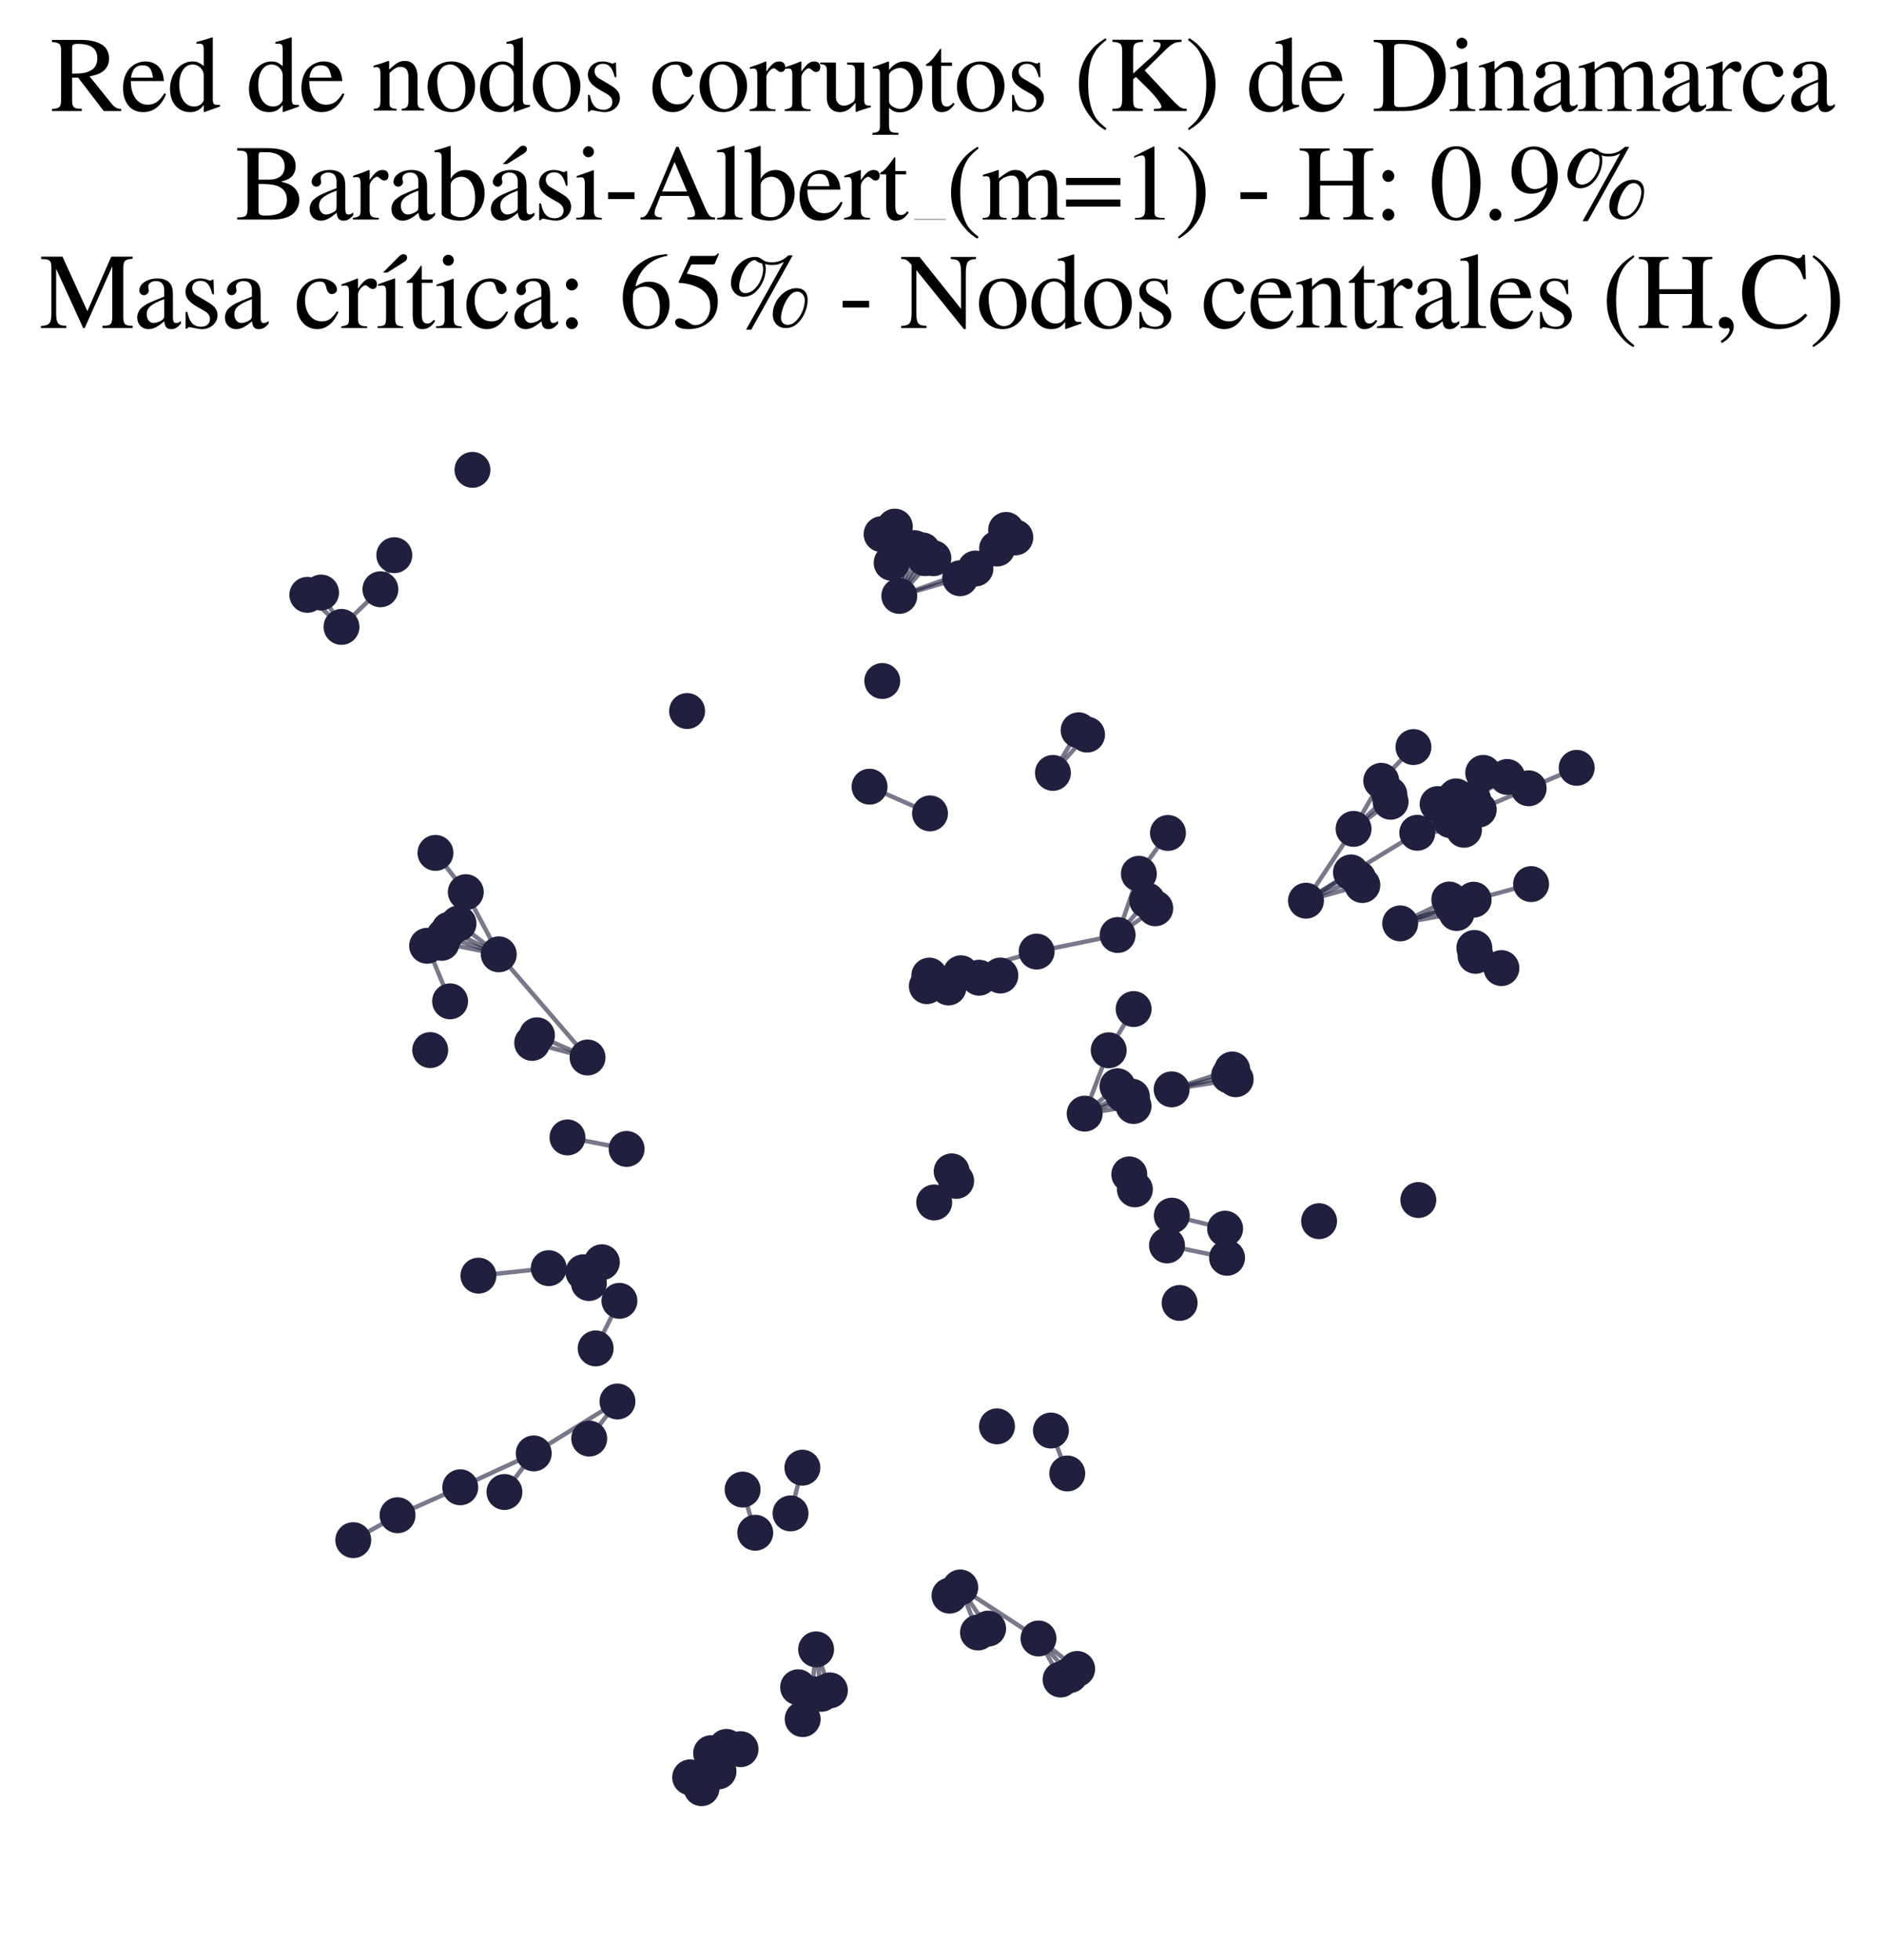 <?xml version="1.0" encoding="utf-8" standalone="no"?>
<!DOCTYPE svg PUBLIC "-//W3C//DTD SVG 1.1//EN"
  "http://www.w3.org/Graphics/SVG/1.1/DTD/svg11.dtd">
<svg xmlns:xlink="http://www.w3.org/1999/xlink" width="171.118pt" height="177.988pt" viewBox="0 0 171.118 177.988" xmlns="http://www.w3.org/2000/svg" version="1.1">
 <defs>
  <style type="text/css">*{stroke-linejoin: round; stroke-linecap: butt}</style>
 </defs>
 <g id="figure_1">
  <g id="patch_1">
   <path d="M 0 177.988 
L 171.118 177.988 
L 171.118 -0 
L 0 -0 
z
" style="fill: #ffffff"/>
  </g>
  <g id="axes_1">
   <g id="LineCollection_1">
    <path d="M 106.433 110.379 
L 111.273 111.56 
" clip-path="url(#p65cc41d3f7)" style="fill: none; stroke: #201f3d; stroke-opacity: 0.6; stroke-width: 0.4"/>
    <path d="M 88.828 148.226 
L 87.219 144.137 
" clip-path="url(#p65cc41d3f7)" style="fill: none; stroke: #201f3d; stroke-opacity: 0.6; stroke-width: 0.4"/>
    <path d="M 72.491 153.199 
L 72.904 156.091 
" clip-path="url(#p65cc41d3f7)" style="fill: none; stroke: #201f3d; stroke-opacity: 0.6; stroke-width: 0.4"/>
    <path d="M 101.511 84.896 
L 94.156 86.401 
" clip-path="url(#p65cc41d3f7)" style="fill: none; stroke: #201f3d; stroke-opacity: 0.6; stroke-width: 0.4"/>
    <path d="M 101.511 84.896 
L 103.439 79.336 
" clip-path="url(#p65cc41d3f7)" style="fill: none; stroke: #201f3d; stroke-opacity: 0.6; stroke-width: 0.4"/>
    <path d="M 101.511 84.896 
L 104.194 81.763 
" clip-path="url(#p65cc41d3f7)" style="fill: none; stroke: #201f3d; stroke-opacity: 0.6; stroke-width: 0.4"/>
    <path d="M 101.511 84.896 
L 104.928 82.471 
" clip-path="url(#p65cc41d3f7)" style="fill: none; stroke: #201f3d; stroke-opacity: 0.6; stroke-width: 0.4"/>
    <path d="M 127.176 83.842 
L 132.3 82.899 
" clip-path="url(#p65cc41d3f7)" style="fill: none; stroke: #201f3d; stroke-opacity: 0.6; stroke-width: 0.4"/>
    <path d="M 127.176 83.842 
L 131.893 82.308 
" clip-path="url(#p65cc41d3f7)" style="fill: none; stroke: #201f3d; stroke-opacity: 0.6; stroke-width: 0.4"/>
    <path d="M 127.176 83.842 
L 133.847 81.691 
" clip-path="url(#p65cc41d3f7)" style="fill: none; stroke: #201f3d; stroke-opacity: 0.6; stroke-width: 0.4"/>
    <path d="M 127.176 83.842 
L 131.636 81.674 
" clip-path="url(#p65cc41d3f7)" style="fill: none; stroke: #201f3d; stroke-opacity: 0.6; stroke-width: 0.4"/>
    <path d="M 88.599 51.62 
L 81.681 54.106 
" clip-path="url(#p65cc41d3f7)" style="fill: none; stroke: #201f3d; stroke-opacity: 0.6; stroke-width: 0.4"/>
    <path d="M 88.599 51.62 
L 92.219 48.798 
" clip-path="url(#p65cc41d3f7)" style="fill: none; stroke: #201f3d; stroke-opacity: 0.6; stroke-width: 0.4"/>
    <path d="M 88.599 51.62 
L 91.383 48.116 
" clip-path="url(#p65cc41d3f7)" style="fill: none; stroke: #201f3d; stroke-opacity: 0.6; stroke-width: 0.4"/>
    <path d="M 98.517 101.117 
L 102.957 100.422 
" clip-path="url(#p65cc41d3f7)" style="fill: none; stroke: #201f3d; stroke-opacity: 0.6; stroke-width: 0.4"/>
    <path d="M 98.517 101.117 
L 101.497 98.626 
" clip-path="url(#p65cc41d3f7)" style="fill: none; stroke: #201f3d; stroke-opacity: 0.6; stroke-width: 0.4"/>
    <path d="M 98.517 101.117 
L 100.7 95.362 
" clip-path="url(#p65cc41d3f7)" style="fill: none; stroke: #201f3d; stroke-opacity: 0.6; stroke-width: 0.4"/>
    <path d="M 98.517 101.117 
L 102.81 99.573 
" clip-path="url(#p65cc41d3f7)" style="fill: none; stroke: #201f3d; stroke-opacity: 0.6; stroke-width: 0.4"/>
    <path d="M 98.517 101.117 
L 102.002 99.376 
" clip-path="url(#p65cc41d3f7)" style="fill: none; stroke: #201f3d; stroke-opacity: 0.6; stroke-width: 0.4"/>
    <path d="M 89.748 147.874 
L 87.219 144.137 
" clip-path="url(#p65cc41d3f7)" style="fill: none; stroke: #201f3d; stroke-opacity: 0.6; stroke-width: 0.4"/>
    <path d="M 67.448 135.249 
L 68.596 139.169 
" clip-path="url(#p65cc41d3f7)" style="fill: none; stroke: #201f3d; stroke-opacity: 0.6; stroke-width: 0.4"/>
    <path d="M 53.366 96.019 
L 48.337 94.692 
" clip-path="url(#p65cc41d3f7)" style="fill: none; stroke: #201f3d; stroke-opacity: 0.6; stroke-width: 0.4"/>
    <path d="M 53.366 96.019 
L 48.771 94.003 
" clip-path="url(#p65cc41d3f7)" style="fill: none; stroke: #201f3d; stroke-opacity: 0.6; stroke-width: 0.4"/>
    <path d="M 53.366 96.019 
L 45.302 86.651 
" clip-path="url(#p65cc41d3f7)" style="fill: none; stroke: #201f3d; stroke-opacity: 0.6; stroke-width: 0.4"/>
    <path d="M 42.306 81.007 
L 45.302 86.651 
" clip-path="url(#p65cc41d3f7)" style="fill: none; stroke: #201f3d; stroke-opacity: 0.6; stroke-width: 0.4"/>
    <path d="M 42.306 81.007 
L 39.553 77.441 
" clip-path="url(#p65cc41d3f7)" style="fill: none; stroke: #201f3d; stroke-opacity: 0.6; stroke-width: 0.4"/>
    <path d="M 81.681 54.106 
L 82.335 49.825 
" clip-path="url(#p65cc41d3f7)" style="fill: none; stroke: #201f3d; stroke-opacity: 0.6; stroke-width: 0.4"/>
    <path d="M 81.681 54.106 
L 84.778 50.686 
" clip-path="url(#p65cc41d3f7)" style="fill: none; stroke: #201f3d; stroke-opacity: 0.6; stroke-width: 0.4"/>
    <path d="M 81.681 54.106 
L 80.985 51.104 
" clip-path="url(#p65cc41d3f7)" style="fill: none; stroke: #201f3d; stroke-opacity: 0.6; stroke-width: 0.4"/>
    <path d="M 81.681 54.106 
L 84.003 50.679 
" clip-path="url(#p65cc41d3f7)" style="fill: none; stroke: #201f3d; stroke-opacity: 0.6; stroke-width: 0.4"/>
    <path d="M 81.681 54.106 
L 83.794 49.977 
" clip-path="url(#p65cc41d3f7)" style="fill: none; stroke: #201f3d; stroke-opacity: 0.6; stroke-width: 0.4"/>
    <path d="M 81.681 54.106 
L 87.205 52.502 
" clip-path="url(#p65cc41d3f7)" style="fill: none; stroke: #201f3d; stroke-opacity: 0.6; stroke-width: 0.4"/>
    <path d="M 81.681 54.106 
L 83.057 49.767 
" clip-path="url(#p65cc41d3f7)" style="fill: none; stroke: #201f3d; stroke-opacity: 0.6; stroke-width: 0.4"/>
    <path d="M 97.835 151.537 
L 94.323 148.771 
" clip-path="url(#p65cc41d3f7)" style="fill: none; stroke: #201f3d; stroke-opacity: 0.6; stroke-width: 0.4"/>
    <path d="M 40.799 84.416 
L 45.302 86.651 
" clip-path="url(#p65cc41d3f7)" style="fill: none; stroke: #201f3d; stroke-opacity: 0.6; stroke-width: 0.4"/>
    <path d="M 95.452 129.888 
L 96.935 133.787 
" clip-path="url(#p65cc41d3f7)" style="fill: none; stroke: #201f3d; stroke-opacity: 0.6; stroke-width: 0.4"/>
    <path d="M 90.861 88.575 
L 88.923 88.774 
" clip-path="url(#p65cc41d3f7)" style="fill: none; stroke: #201f3d; stroke-opacity: 0.6; stroke-width: 0.4"/>
    <path d="M 125.455 70.895 
L 122.941 75.259 
" clip-path="url(#p65cc41d3f7)" style="fill: none; stroke: #201f3d; stroke-opacity: 0.6; stroke-width: 0.4"/>
    <path d="M 125.455 70.895 
L 128.379 67.833 
" clip-path="url(#p65cc41d3f7)" style="fill: none; stroke: #201f3d; stroke-opacity: 0.6; stroke-width: 0.4"/>
    <path d="M 78.98 71.429 
L 84.47 73.854 
" clip-path="url(#p65cc41d3f7)" style="fill: none; stroke: #201f3d; stroke-opacity: 0.6; stroke-width: 0.4"/>
    <path d="M 111.635 97.653 
L 106.418 98.91 
" clip-path="url(#p65cc41d3f7)" style="fill: none; stroke: #201f3d; stroke-opacity: 0.6; stroke-width: 0.4"/>
    <path d="M 87.219 144.137 
L 94.323 148.771 
" clip-path="url(#p65cc41d3f7)" style="fill: none; stroke: #201f3d; stroke-opacity: 0.6; stroke-width: 0.4"/>
    <path d="M 118.619 81.78 
L 128.725 75.615 
" clip-path="url(#p65cc41d3f7)" style="fill: none; stroke: #201f3d; stroke-opacity: 0.6; stroke-width: 0.4"/>
    <path d="M 118.619 81.78 
L 122.941 75.259 
" clip-path="url(#p65cc41d3f7)" style="fill: none; stroke: #201f3d; stroke-opacity: 0.6; stroke-width: 0.4"/>
    <path d="M 118.619 81.78 
L 122.704 79.214 
" clip-path="url(#p65cc41d3f7)" style="fill: none; stroke: #201f3d; stroke-opacity: 0.6; stroke-width: 0.4"/>
    <path d="M 118.619 81.78 
L 123.348 79.747 
" clip-path="url(#p65cc41d3f7)" style="fill: none; stroke: #201f3d; stroke-opacity: 0.6; stroke-width: 0.4"/>
    <path d="M 118.619 81.78 
L 123.738 80.36 
" clip-path="url(#p65cc41d3f7)" style="fill: none; stroke: #201f3d; stroke-opacity: 0.6; stroke-width: 0.4"/>
    <path d="M 81.277 47.815 
L 80.985 51.104 
" clip-path="url(#p65cc41d3f7)" style="fill: none; stroke: #201f3d; stroke-opacity: 0.6; stroke-width: 0.4"/>
    <path d="M 106.418 98.91 
L 112.234 97.993 
" clip-path="url(#p65cc41d3f7)" style="fill: none; stroke: #201f3d; stroke-opacity: 0.6; stroke-width: 0.4"/>
    <path d="M 106.418 98.91 
L 111.92 97.109 
" clip-path="url(#p65cc41d3f7)" style="fill: none; stroke: #201f3d; stroke-opacity: 0.6; stroke-width: 0.4"/>
    <path d="M 94.156 86.401 
L 87.282 88.369 
" clip-path="url(#p65cc41d3f7)" style="fill: none; stroke: #201f3d; stroke-opacity: 0.6; stroke-width: 0.4"/>
    <path d="M 84.406 88.581 
L 87.282 88.369 
" clip-path="url(#p65cc41d3f7)" style="fill: none; stroke: #201f3d; stroke-opacity: 0.6; stroke-width: 0.4"/>
    <path d="M 136.895 70.545 
L 133.792 72.569 
" clip-path="url(#p65cc41d3f7)" style="fill: none; stroke: #201f3d; stroke-opacity: 0.6; stroke-width: 0.4"/>
    <path d="M 128.725 75.615 
L 132.487 74.778 
" clip-path="url(#p65cc41d3f7)" style="fill: none; stroke: #201f3d; stroke-opacity: 0.6; stroke-width: 0.4"/>
    <path d="M 128.725 75.615 
L 131.744 74.471 
" clip-path="url(#p65cc41d3f7)" style="fill: none; stroke: #201f3d; stroke-opacity: 0.6; stroke-width: 0.4"/>
    <path d="M 128.725 75.615 
L 132.971 75.342 
" clip-path="url(#p65cc41d3f7)" style="fill: none; stroke: #201f3d; stroke-opacity: 0.6; stroke-width: 0.4"/>
    <path d="M 128.725 75.615 
L 134.308 73.507 
" clip-path="url(#p65cc41d3f7)" style="fill: none; stroke: #201f3d; stroke-opacity: 0.6; stroke-width: 0.4"/>
    <path d="M 128.725 75.615 
L 133.792 72.569 
" clip-path="url(#p65cc41d3f7)" style="fill: none; stroke: #201f3d; stroke-opacity: 0.6; stroke-width: 0.4"/>
    <path d="M 128.725 75.615 
L 131.668 73.777 
" clip-path="url(#p65cc41d3f7)" style="fill: none; stroke: #201f3d; stroke-opacity: 0.6; stroke-width: 0.4"/>
    <path d="M 128.725 75.615 
L 132.253 72.31 
" clip-path="url(#p65cc41d3f7)" style="fill: none; stroke: #201f3d; stroke-opacity: 0.6; stroke-width: 0.4"/>
    <path d="M 128.725 75.615 
L 131.252 72.981 
" clip-path="url(#p65cc41d3f7)" style="fill: none; stroke: #201f3d; stroke-opacity: 0.6; stroke-width: 0.4"/>
    <path d="M 128.725 75.615 
L 130.575 73.012 
" clip-path="url(#p65cc41d3f7)" style="fill: none; stroke: #201f3d; stroke-opacity: 0.6; stroke-width: 0.4"/>
    <path d="M 122.941 75.259 
L 126.192 72.137 
" clip-path="url(#p65cc41d3f7)" style="fill: none; stroke: #201f3d; stroke-opacity: 0.6; stroke-width: 0.4"/>
    <path d="M 122.941 75.259 
L 126.304 72.797 
" clip-path="url(#p65cc41d3f7)" style="fill: none; stroke: #201f3d; stroke-opacity: 0.6; stroke-width: 0.4"/>
    <path d="M 87.205 52.502 
L 90.564 49.806 
" clip-path="url(#p65cc41d3f7)" style="fill: none; stroke: #201f3d; stroke-opacity: 0.6; stroke-width: 0.4"/>
    <path d="M 111.449 114.205 
L 105.995 113.082 
" clip-path="url(#p65cc41d3f7)" style="fill: none; stroke: #201f3d; stroke-opacity: 0.6; stroke-width: 0.4"/>
    <path d="M 103.439 79.336 
L 106.083 75.631 
" clip-path="url(#p65cc41d3f7)" style="fill: none; stroke: #201f3d; stroke-opacity: 0.6; stroke-width: 0.4"/>
    <path d="M 75.376 153.481 
L 74.125 149.759 
" clip-path="url(#p65cc41d3f7)" style="fill: none; stroke: #201f3d; stroke-opacity: 0.6; stroke-width: 0.4"/>
    <path d="M 72.878 133.262 
L 71.802 137.413 
" clip-path="url(#p65cc41d3f7)" style="fill: none; stroke: #201f3d; stroke-opacity: 0.6; stroke-width: 0.4"/>
    <path d="M 65.26 160.835 
L 65.981 158.613 
" clip-path="url(#p65cc41d3f7)" style="fill: none; stroke: #201f3d; stroke-opacity: 0.6; stroke-width: 0.4"/>
    <path d="M 80.985 51.104 
L 80.071 48.501 
" clip-path="url(#p65cc41d3f7)" style="fill: none; stroke: #201f3d; stroke-opacity: 0.6; stroke-width: 0.4"/>
    <path d="M 95.633 70.177 
L 98.735 66.7 
" clip-path="url(#p65cc41d3f7)" style="fill: none; stroke: #201f3d; stroke-opacity: 0.6; stroke-width: 0.4"/>
    <path d="M 95.633 70.177 
L 97.969 66.309 
" clip-path="url(#p65cc41d3f7)" style="fill: none; stroke: #201f3d; stroke-opacity: 0.6; stroke-width: 0.4"/>
    <path d="M 102.964 91.619 
L 100.7 95.362 
" clip-path="url(#p65cc41d3f7)" style="fill: none; stroke: #201f3d; stroke-opacity: 0.6; stroke-width: 0.4"/>
    <path d="M 73.719 153.814 
L 74.125 149.759 
" clip-path="url(#p65cc41d3f7)" style="fill: none; stroke: #201f3d; stroke-opacity: 0.6; stroke-width: 0.4"/>
    <path d="M 133.847 81.691 
L 139.065 80.273 
" clip-path="url(#p65cc41d3f7)" style="fill: none; stroke: #201f3d; stroke-opacity: 0.6; stroke-width: 0.4"/>
    <path d="M 138.843 71.575 
L 134.308 73.507 
" clip-path="url(#p65cc41d3f7)" style="fill: none; stroke: #201f3d; stroke-opacity: 0.6; stroke-width: 0.4"/>
    <path d="M 138.843 71.575 
L 143.204 69.718 
" clip-path="url(#p65cc41d3f7)" style="fill: none; stroke: #201f3d; stroke-opacity: 0.6; stroke-width: 0.4"/>
    <path d="M 31.016 56.921 
L 34.551 53.506 
" clip-path="url(#p65cc41d3f7)" style="fill: none; stroke: #201f3d; stroke-opacity: 0.6; stroke-width: 0.4"/>
    <path d="M 31.016 56.921 
L 27.914 54.011 
" clip-path="url(#p65cc41d3f7)" style="fill: none; stroke: #201f3d; stroke-opacity: 0.6; stroke-width: 0.4"/>
    <path d="M 31.016 56.921 
L 29.161 53.801 
" clip-path="url(#p65cc41d3f7)" style="fill: none; stroke: #201f3d; stroke-opacity: 0.6; stroke-width: 0.4"/>
    <path d="M 56.082 127.251 
L 48.478 131.965 
" clip-path="url(#p65cc41d3f7)" style="fill: none; stroke: #201f3d; stroke-opacity: 0.6; stroke-width: 0.4"/>
    <path d="M 56.082 127.251 
L 53.518 130.62 
" clip-path="url(#p65cc41d3f7)" style="fill: none; stroke: #201f3d; stroke-opacity: 0.6; stroke-width: 0.4"/>
    <path d="M 34.551 53.506 
L 35.813 50.411 
" clip-path="url(#p65cc41d3f7)" style="fill: none; stroke: #201f3d; stroke-opacity: 0.6; stroke-width: 0.4"/>
    <path d="M 74.601 153.793 
L 74.125 149.759 
" clip-path="url(#p65cc41d3f7)" style="fill: none; stroke: #201f3d; stroke-opacity: 0.6; stroke-width: 0.4"/>
    <path d="M 40.367 84.98 
L 45.302 86.651 
" clip-path="url(#p65cc41d3f7)" style="fill: none; stroke: #201f3d; stroke-opacity: 0.6; stroke-width: 0.4"/>
    <path d="M 56.261 118.113 
L 54.101 122.431 
" clip-path="url(#p65cc41d3f7)" style="fill: none; stroke: #201f3d; stroke-opacity: 0.6; stroke-width: 0.4"/>
    <path d="M 132.253 72.31 
L 134.717 70.175 
" clip-path="url(#p65cc41d3f7)" style="fill: none; stroke: #201f3d; stroke-opacity: 0.6; stroke-width: 0.4"/>
    <path d="M 62.686 161.381 
L 64.587 159.184 
" clip-path="url(#p65cc41d3f7)" style="fill: none; stroke: #201f3d; stroke-opacity: 0.6; stroke-width: 0.4"/>
    <path d="M 40.114 85.608 
L 45.302 86.651 
" clip-path="url(#p65cc41d3f7)" style="fill: none; stroke: #201f3d; stroke-opacity: 0.6; stroke-width: 0.4"/>
    <path d="M 87.282 88.369 
L 84.182 89.54 
" clip-path="url(#p65cc41d3f7)" style="fill: none; stroke: #201f3d; stroke-opacity: 0.6; stroke-width: 0.4"/>
    <path d="M 87.282 88.369 
L 88.923 88.774 
" clip-path="url(#p65cc41d3f7)" style="fill: none; stroke: #201f3d; stroke-opacity: 0.6; stroke-width: 0.4"/>
    <path d="M 87.282 88.369 
L 86.146 89.661 
" clip-path="url(#p65cc41d3f7)" style="fill: none; stroke: #201f3d; stroke-opacity: 0.6; stroke-width: 0.4"/>
    <path d="M 48.478 131.965 
L 41.804 135.043 
" clip-path="url(#p65cc41d3f7)" style="fill: none; stroke: #201f3d; stroke-opacity: 0.6; stroke-width: 0.4"/>
    <path d="M 48.478 131.965 
L 45.816 135.469 
" clip-path="url(#p65cc41d3f7)" style="fill: none; stroke: #201f3d; stroke-opacity: 0.6; stroke-width: 0.4"/>
    <path d="M 51.542 103.276 
L 56.914 104.32 
" clip-path="url(#p65cc41d3f7)" style="fill: none; stroke: #201f3d; stroke-opacity: 0.6; stroke-width: 0.4"/>
    <path d="M 41.804 135.043 
L 36.109 137.579 
" clip-path="url(#p65cc41d3f7)" style="fill: none; stroke: #201f3d; stroke-opacity: 0.6; stroke-width: 0.4"/>
    <path d="M 64.587 159.184 
L 63.722 162.361 
" clip-path="url(#p65cc41d3f7)" style="fill: none; stroke: #201f3d; stroke-opacity: 0.6; stroke-width: 0.4"/>
    <path d="M 43.455 115.825 
L 49.841 115.146 
" clip-path="url(#p65cc41d3f7)" style="fill: none; stroke: #201f3d; stroke-opacity: 0.6; stroke-width: 0.4"/>
    <path d="M 36.109 137.579 
L 32.087 139.842 
" clip-path="url(#p65cc41d3f7)" style="fill: none; stroke: #201f3d; stroke-opacity: 0.6; stroke-width: 0.4"/>
    <path d="M 40.88 90.918 
L 38.794 85.875 
" clip-path="url(#p65cc41d3f7)" style="fill: none; stroke: #201f3d; stroke-opacity: 0.6; stroke-width: 0.4"/>
    <path d="M 94.323 148.771 
L 96.331 152.496 
" clip-path="url(#p65cc41d3f7)" style="fill: none; stroke: #201f3d; stroke-opacity: 0.6; stroke-width: 0.4"/>
    <path d="M 94.323 148.771 
L 97.169 152.096 
" clip-path="url(#p65cc41d3f7)" style="fill: none; stroke: #201f3d; stroke-opacity: 0.6; stroke-width: 0.4"/>
    <path d="M 41.645 83.852 
L 45.302 86.651 
" clip-path="url(#p65cc41d3f7)" style="fill: none; stroke: #201f3d; stroke-opacity: 0.6; stroke-width: 0.4"/>
   </g>
   <g id="PathCollection_1">
    <defs>
     <path id="m7c0341c6e7" d="M 0 1.581 
C 0.419 1.581 0.822 1.415 1.118 1.118 
C 1.415 0.822 1.581 0.419 1.581 0 
C 1.581 -0.419 1.415 -0.822 1.118 -1.118 
C 0.822 -1.415 0.419 -1.581 0 -1.581 
C -0.419 -1.581 -0.822 -1.415 -1.118 -1.118 
C -1.415 -0.822 -1.581 -0.419 -1.581 0 
C -1.581 0.419 -1.415 0.822 -1.118 1.118 
C -0.822 1.415 -0.419 1.581 0 1.581 
z
" style="stroke: #201f3d; stroke-width: 0.1"/>
    </defs>
    <g clip-path="url(#p65cc41d3f7)">
     <use xlink:href="#m7c0341c6e7" x="67.448" y="135.249" style="fill: #201f3d; stroke: #201f3d; stroke-width: 0.1"/>
     <use xlink:href="#m7c0341c6e7" x="45.816" y="135.469" style="fill: #201f3d; stroke: #201f3d; stroke-width: 0.1"/>
     <use xlink:href="#m7c0341c6e7" x="131.668" y="73.777" style="fill: #201f3d; stroke: #201f3d; stroke-width: 0.1"/>
     <use xlink:href="#m7c0341c6e7" x="82.335" y="49.825" style="fill: #201f3d; stroke: #201f3d; stroke-width: 0.1"/>
     <use xlink:href="#m7c0341c6e7" x="102.571" y="106.632" style="fill: #201f3d; stroke: #201f3d; stroke-width: 0.1"/>
     <use xlink:href="#m7c0341c6e7" x="72.491" y="153.199" style="fill: #201f3d; stroke: #201f3d; stroke-width: 0.1"/>
     <use xlink:href="#m7c0341c6e7" x="62.408" y="64.559" style="fill: #201f3d; stroke: #201f3d; stroke-width: 0.1"/>
     <use xlink:href="#m7c0341c6e7" x="91.383" y="48.116" style="fill: #201f3d; stroke: #201f3d; stroke-width: 0.1"/>
     <use xlink:href="#m7c0341c6e7" x="136.895" y="70.545" style="fill: #201f3d; stroke: #201f3d; stroke-width: 0.1"/>
     <use xlink:href="#m7c0341c6e7" x="102.964" y="91.619" style="fill: #201f3d; stroke: #201f3d; stroke-width: 0.1"/>
     <use xlink:href="#m7c0341c6e7" x="72.904" y="156.091" style="fill: #201f3d; stroke: #201f3d; stroke-width: 0.1"/>
     <use xlink:href="#m7c0341c6e7" x="45.302" y="86.651" style="fill: #201f3d; stroke: #201f3d; stroke-width: 0.1"/>
     <use xlink:href="#m7c0341c6e7" x="128.379" y="67.833" style="fill: #201f3d; stroke: #201f3d; stroke-width: 0.1"/>
     <use xlink:href="#m7c0341c6e7" x="132.253" y="72.31" style="fill: #201f3d; stroke: #201f3d; stroke-width: 0.1"/>
     <use xlink:href="#m7c0341c6e7" x="112.234" y="97.993" style="fill: #201f3d; stroke: #201f3d; stroke-width: 0.1"/>
     <use xlink:href="#m7c0341c6e7" x="111.449" y="114.205" style="fill: #201f3d; stroke: #201f3d; stroke-width: 0.1"/>
     <use xlink:href="#m7c0341c6e7" x="80.135" y="61.833" style="fill: #201f3d; stroke: #201f3d; stroke-width: 0.1"/>
     <use xlink:href="#m7c0341c6e7" x="97.835" y="151.537" style="fill: #201f3d; stroke: #201f3d; stroke-width: 0.1"/>
     <use xlink:href="#m7c0341c6e7" x="128.725" y="75.615" style="fill: #201f3d; stroke: #201f3d; stroke-width: 0.1"/>
     <use xlink:href="#m7c0341c6e7" x="72.878" y="133.262" style="fill: #201f3d; stroke: #201f3d; stroke-width: 0.1"/>
     <use xlink:href="#m7c0341c6e7" x="41.804" y="135.043" style="fill: #201f3d; stroke: #201f3d; stroke-width: 0.1"/>
     <use xlink:href="#m7c0341c6e7" x="95.452" y="129.888" style="fill: #201f3d; stroke: #201f3d; stroke-width: 0.1"/>
     <use xlink:href="#m7c0341c6e7" x="52.987" y="115.518" style="fill: #201f3d; stroke: #201f3d; stroke-width: 0.1"/>
     <use xlink:href="#m7c0341c6e7" x="29.161" y="53.801" style="fill: #201f3d; stroke: #201f3d; stroke-width: 0.1"/>
     <use xlink:href="#m7c0341c6e7" x="40.114" y="85.608" style="fill: #201f3d; stroke: #201f3d; stroke-width: 0.1"/>
     <use xlink:href="#m7c0341c6e7" x="80.071" y="48.501" style="fill: #201f3d; stroke: #201f3d; stroke-width: 0.1"/>
     <use xlink:href="#m7c0341c6e7" x="54.666" y="114.609" style="fill: #201f3d; stroke: #201f3d; stroke-width: 0.1"/>
     <use xlink:href="#m7c0341c6e7" x="34.551" y="53.506" style="fill: #201f3d; stroke: #201f3d; stroke-width: 0.1"/>
     <use xlink:href="#m7c0341c6e7" x="35.813" y="50.411" style="fill: #201f3d; stroke: #201f3d; stroke-width: 0.1"/>
     <use xlink:href="#m7c0341c6e7" x="131.744" y="74.471" style="fill: #201f3d; stroke: #201f3d; stroke-width: 0.1"/>
     <use xlink:href="#m7c0341c6e7" x="53.489" y="116.499" style="fill: #201f3d; stroke: #201f3d; stroke-width: 0.1"/>
     <use xlink:href="#m7c0341c6e7" x="103.079" y="107.99" style="fill: #201f3d; stroke: #201f3d; stroke-width: 0.1"/>
     <use xlink:href="#m7c0341c6e7" x="81.277" y="47.815" style="fill: #201f3d; stroke: #201f3d; stroke-width: 0.1"/>
     <use xlink:href="#m7c0341c6e7" x="63.722" y="162.361" style="fill: #201f3d; stroke: #201f3d; stroke-width: 0.1"/>
     <use xlink:href="#m7c0341c6e7" x="74.601" y="153.793" style="fill: #201f3d; stroke: #201f3d; stroke-width: 0.1"/>
     <use xlink:href="#m7c0341c6e7" x="102.957" y="100.422" style="fill: #201f3d; stroke: #201f3d; stroke-width: 0.1"/>
     <use xlink:href="#m7c0341c6e7" x="67.264" y="158.82" style="fill: #201f3d; stroke: #201f3d; stroke-width: 0.1"/>
     <use xlink:href="#m7c0341c6e7" x="101.511" y="84.896" style="fill: #201f3d; stroke: #201f3d; stroke-width: 0.1"/>
     <use xlink:href="#m7c0341c6e7" x="132.487" y="74.778" style="fill: #201f3d; stroke: #201f3d; stroke-width: 0.1"/>
     <use xlink:href="#m7c0341c6e7" x="102.81" y="99.573" style="fill: #201f3d; stroke: #201f3d; stroke-width: 0.1"/>
     <use xlink:href="#m7c0341c6e7" x="86.846" y="107.225" style="fill: #201f3d; stroke: #201f3d; stroke-width: 0.1"/>
     <use xlink:href="#m7c0341c6e7" x="38.794" y="85.875" style="fill: #201f3d; stroke: #201f3d; stroke-width: 0.1"/>
     <use xlink:href="#m7c0341c6e7" x="97.169" y="152.096" style="fill: #201f3d; stroke: #201f3d; stroke-width: 0.1"/>
     <use xlink:href="#m7c0341c6e7" x="83.794" y="49.977" style="fill: #201f3d; stroke: #201f3d; stroke-width: 0.1"/>
     <use xlink:href="#m7c0341c6e7" x="65.26" y="160.835" style="fill: #201f3d; stroke: #201f3d; stroke-width: 0.1"/>
     <use xlink:href="#m7c0341c6e7" x="48.478" y="131.965" style="fill: #201f3d; stroke: #201f3d; stroke-width: 0.1"/>
     <use xlink:href="#m7c0341c6e7" x="101.497" y="98.626" style="fill: #201f3d; stroke: #201f3d; stroke-width: 0.1"/>
     <use xlink:href="#m7c0341c6e7" x="83.057" y="49.767" style="fill: #201f3d; stroke: #201f3d; stroke-width: 0.1"/>
     <use xlink:href="#m7c0341c6e7" x="138.843" y="71.575" style="fill: #201f3d; stroke: #201f3d; stroke-width: 0.1"/>
     <use xlink:href="#m7c0341c6e7" x="74.125" y="149.759" style="fill: #201f3d; stroke: #201f3d; stroke-width: 0.1"/>
     <use xlink:href="#m7c0341c6e7" x="126.192" y="72.137" style="fill: #201f3d; stroke: #201f3d; stroke-width: 0.1"/>
     <use xlink:href="#m7c0341c6e7" x="106.083" y="75.631" style="fill: #201f3d; stroke: #201f3d; stroke-width: 0.1"/>
     <use xlink:href="#m7c0341c6e7" x="131.252" y="72.981" style="fill: #201f3d; stroke: #201f3d; stroke-width: 0.1"/>
     <use xlink:href="#m7c0341c6e7" x="132.3" y="82.899" style="fill: #201f3d; stroke: #201f3d; stroke-width: 0.1"/>
     <use xlink:href="#m7c0341c6e7" x="68.596" y="139.169" style="fill: #201f3d; stroke: #201f3d; stroke-width: 0.1"/>
     <use xlink:href="#m7c0341c6e7" x="62.686" y="161.381" style="fill: #201f3d; stroke: #201f3d; stroke-width: 0.1"/>
     <use xlink:href="#m7c0341c6e7" x="104.194" y="81.763" style="fill: #201f3d; stroke: #201f3d; stroke-width: 0.1"/>
     <use xlink:href="#m7c0341c6e7" x="84.778" y="50.686" style="fill: #201f3d; stroke: #201f3d; stroke-width: 0.1"/>
     <use xlink:href="#m7c0341c6e7" x="88.923" y="88.774" style="fill: #201f3d; stroke: #201f3d; stroke-width: 0.1"/>
     <use xlink:href="#m7c0341c6e7" x="139.065" y="80.273" style="fill: #201f3d; stroke: #201f3d; stroke-width: 0.1"/>
     <use xlink:href="#m7c0341c6e7" x="88.828" y="148.226" style="fill: #201f3d; stroke: #201f3d; stroke-width: 0.1"/>
     <use xlink:href="#m7c0341c6e7" x="40.367" y="84.98" style="fill: #201f3d; stroke: #201f3d; stroke-width: 0.1"/>
     <use xlink:href="#m7c0341c6e7" x="54.101" y="122.431" style="fill: #201f3d; stroke: #201f3d; stroke-width: 0.1"/>
     <use xlink:href="#m7c0341c6e7" x="111.273" y="111.56" style="fill: #201f3d; stroke: #201f3d; stroke-width: 0.1"/>
     <use xlink:href="#m7c0341c6e7" x="86.437" y="106.357" style="fill: #201f3d; stroke: #201f3d; stroke-width: 0.1"/>
     <use xlink:href="#m7c0341c6e7" x="32.087" y="139.842" style="fill: #201f3d; stroke: #201f3d; stroke-width: 0.1"/>
     <use xlink:href="#m7c0341c6e7" x="43.455" y="115.825" style="fill: #201f3d; stroke: #201f3d; stroke-width: 0.1"/>
     <use xlink:href="#m7c0341c6e7" x="84.406" y="88.581" style="fill: #201f3d; stroke: #201f3d; stroke-width: 0.1"/>
     <use xlink:href="#m7c0341c6e7" x="104.928" y="82.471" style="fill: #201f3d; stroke: #201f3d; stroke-width: 0.1"/>
     <use xlink:href="#m7c0341c6e7" x="49.841" y="115.146" style="fill: #201f3d; stroke: #201f3d; stroke-width: 0.1"/>
     <use xlink:href="#m7c0341c6e7" x="125.455" y="70.895" style="fill: #201f3d; stroke: #201f3d; stroke-width: 0.1"/>
     <use xlink:href="#m7c0341c6e7" x="131.636" y="81.674" style="fill: #201f3d; stroke: #201f3d; stroke-width: 0.1"/>
     <use xlink:href="#m7c0341c6e7" x="56.914" y="104.32" style="fill: #201f3d; stroke: #201f3d; stroke-width: 0.1"/>
     <use xlink:href="#m7c0341c6e7" x="106.433" y="110.379" style="fill: #201f3d; stroke: #201f3d; stroke-width: 0.1"/>
     <use xlink:href="#m7c0341c6e7" x="84.003" y="50.679" style="fill: #201f3d; stroke: #201f3d; stroke-width: 0.1"/>
     <use xlink:href="#m7c0341c6e7" x="96.331" y="152.496" style="fill: #201f3d; stroke: #201f3d; stroke-width: 0.1"/>
     <use xlink:href="#m7c0341c6e7" x="89.748" y="147.874" style="fill: #201f3d; stroke: #201f3d; stroke-width: 0.1"/>
     <use xlink:href="#m7c0341c6e7" x="136.368" y="87.901" style="fill: #201f3d; stroke: #201f3d; stroke-width: 0.1"/>
     <use xlink:href="#m7c0341c6e7" x="73.719" y="153.814" style="fill: #201f3d; stroke: #201f3d; stroke-width: 0.1"/>
     <use xlink:href="#m7c0341c6e7" x="132.971" y="75.342" style="fill: #201f3d; stroke: #201f3d; stroke-width: 0.1"/>
     <use xlink:href="#m7c0341c6e7" x="40.88" y="90.918" style="fill: #201f3d; stroke: #201f3d; stroke-width: 0.1"/>
     <use xlink:href="#m7c0341c6e7" x="39.076" y="95.345" style="fill: #201f3d; stroke: #201f3d; stroke-width: 0.1"/>
     <use xlink:href="#m7c0341c6e7" x="78.98" y="71.429" style="fill: #201f3d; stroke: #201f3d; stroke-width: 0.1"/>
     <use xlink:href="#m7c0341c6e7" x="127.176" y="83.842" style="fill: #201f3d; stroke: #201f3d; stroke-width: 0.1"/>
     <use xlink:href="#m7c0341c6e7" x="106.418" y="98.91" style="fill: #201f3d; stroke: #201f3d; stroke-width: 0.1"/>
     <use xlink:href="#m7c0341c6e7" x="95.633" y="70.177" style="fill: #201f3d; stroke: #201f3d; stroke-width: 0.1"/>
     <use xlink:href="#m7c0341c6e7" x="40.799" y="84.416" style="fill: #201f3d; stroke: #201f3d; stroke-width: 0.1"/>
     <use xlink:href="#m7c0341c6e7" x="134.308" y="73.507" style="fill: #201f3d; stroke: #201f3d; stroke-width: 0.1"/>
     <use xlink:href="#m7c0341c6e7" x="39.553" y="77.441" style="fill: #201f3d; stroke: #201f3d; stroke-width: 0.1"/>
     <use xlink:href="#m7c0341c6e7" x="27.914" y="54.011" style="fill: #201f3d; stroke: #201f3d; stroke-width: 0.1"/>
     <use xlink:href="#m7c0341c6e7" x="94.323" y="148.771" style="fill: #201f3d; stroke: #201f3d; stroke-width: 0.1"/>
     <use xlink:href="#m7c0341c6e7" x="134.717" y="70.175" style="fill: #201f3d; stroke: #201f3d; stroke-width: 0.1"/>
     <use xlink:href="#m7c0341c6e7" x="75.376" y="153.481" style="fill: #201f3d; stroke: #201f3d; stroke-width: 0.1"/>
     <use xlink:href="#m7c0341c6e7" x="133.91" y="86.072" style="fill: #201f3d; stroke: #201f3d; stroke-width: 0.1"/>
     <use xlink:href="#m7c0341c6e7" x="118.619" y="81.78" style="fill: #201f3d; stroke: #201f3d; stroke-width: 0.1"/>
     <use xlink:href="#m7c0341c6e7" x="133.792" y="72.569" style="fill: #201f3d; stroke: #201f3d; stroke-width: 0.1"/>
     <use xlink:href="#m7c0341c6e7" x="100.7" y="95.362" style="fill: #201f3d; stroke: #201f3d; stroke-width: 0.1"/>
     <use xlink:href="#m7c0341c6e7" x="111.635" y="97.653" style="fill: #201f3d; stroke: #201f3d; stroke-width: 0.1"/>
     <use xlink:href="#m7c0341c6e7" x="90.564" y="49.806" style="fill: #201f3d; stroke: #201f3d; stroke-width: 0.1"/>
     <use xlink:href="#m7c0341c6e7" x="48.771" y="94.003" style="fill: #201f3d; stroke: #201f3d; stroke-width: 0.1"/>
     <use xlink:href="#m7c0341c6e7" x="103.439" y="79.336" style="fill: #201f3d; stroke: #201f3d; stroke-width: 0.1"/>
     <use xlink:href="#m7c0341c6e7" x="84.182" y="89.54" style="fill: #201f3d; stroke: #201f3d; stroke-width: 0.1"/>
     <use xlink:href="#m7c0341c6e7" x="31.016" y="56.921" style="fill: #201f3d; stroke: #201f3d; stroke-width: 0.1"/>
     <use xlink:href="#m7c0341c6e7" x="111.92" y="97.109" style="fill: #201f3d; stroke: #201f3d; stroke-width: 0.1"/>
     <use xlink:href="#m7c0341c6e7" x="126.304" y="72.797" style="fill: #201f3d; stroke: #201f3d; stroke-width: 0.1"/>
     <use xlink:href="#m7c0341c6e7" x="87.282" y="88.369" style="fill: #201f3d; stroke: #201f3d; stroke-width: 0.1"/>
     <use xlink:href="#m7c0341c6e7" x="87.219" y="144.137" style="fill: #201f3d; stroke: #201f3d; stroke-width: 0.1"/>
     <use xlink:href="#m7c0341c6e7" x="119.808" y="110.88" style="fill: #201f3d; stroke: #201f3d; stroke-width: 0.1"/>
     <use xlink:href="#m7c0341c6e7" x="71.802" y="137.413" style="fill: #201f3d; stroke: #201f3d; stroke-width: 0.1"/>
     <use xlink:href="#m7c0341c6e7" x="48.337" y="94.692" style="fill: #201f3d; stroke: #201f3d; stroke-width: 0.1"/>
     <use xlink:href="#m7c0341c6e7" x="131.893" y="82.308" style="fill: #201f3d; stroke: #201f3d; stroke-width: 0.1"/>
     <use xlink:href="#m7c0341c6e7" x="88.599" y="51.62" style="fill: #201f3d; stroke: #201f3d; stroke-width: 0.1"/>
     <use xlink:href="#m7c0341c6e7" x="123.348" y="79.747" style="fill: #201f3d; stroke: #201f3d; stroke-width: 0.1"/>
     <use xlink:href="#m7c0341c6e7" x="41.645" y="83.852" style="fill: #201f3d; stroke: #201f3d; stroke-width: 0.1"/>
     <use xlink:href="#m7c0341c6e7" x="122.704" y="79.214" style="fill: #201f3d; stroke: #201f3d; stroke-width: 0.1"/>
     <use xlink:href="#m7c0341c6e7" x="133.847" y="81.691" style="fill: #201f3d; stroke: #201f3d; stroke-width: 0.1"/>
     <use xlink:href="#m7c0341c6e7" x="97.969" y="66.309" style="fill: #201f3d; stroke: #201f3d; stroke-width: 0.1"/>
     <use xlink:href="#m7c0341c6e7" x="51.542" y="103.276" style="fill: #201f3d; stroke: #201f3d; stroke-width: 0.1"/>
     <use xlink:href="#m7c0341c6e7" x="90.554" y="129.509" style="fill: #201f3d; stroke: #201f3d; stroke-width: 0.1"/>
     <use xlink:href="#m7c0341c6e7" x="86.146" y="89.661" style="fill: #201f3d; stroke: #201f3d; stroke-width: 0.1"/>
     <use xlink:href="#m7c0341c6e7" x="64.587" y="159.184" style="fill: #201f3d; stroke: #201f3d; stroke-width: 0.1"/>
     <use xlink:href="#m7c0341c6e7" x="92.219" y="48.798" style="fill: #201f3d; stroke: #201f3d; stroke-width: 0.1"/>
     <use xlink:href="#m7c0341c6e7" x="87.205" y="52.502" style="fill: #201f3d; stroke: #201f3d; stroke-width: 0.1"/>
     <use xlink:href="#m7c0341c6e7" x="53.366" y="96.019" style="fill: #201f3d; stroke: #201f3d; stroke-width: 0.1"/>
     <use xlink:href="#m7c0341c6e7" x="98.517" y="101.117" style="fill: #201f3d; stroke: #201f3d; stroke-width: 0.1"/>
     <use xlink:href="#m7c0341c6e7" x="84.851" y="109.179" style="fill: #201f3d; stroke: #201f3d; stroke-width: 0.1"/>
     <use xlink:href="#m7c0341c6e7" x="122.941" y="75.259" style="fill: #201f3d; stroke: #201f3d; stroke-width: 0.1"/>
     <use xlink:href="#m7c0341c6e7" x="96.935" y="133.787" style="fill: #201f3d; stroke: #201f3d; stroke-width: 0.1"/>
     <use xlink:href="#m7c0341c6e7" x="134.02" y="86.787" style="fill: #201f3d; stroke: #201f3d; stroke-width: 0.1"/>
     <use xlink:href="#m7c0341c6e7" x="98.735" y="66.7" style="fill: #201f3d; stroke: #201f3d; stroke-width: 0.1"/>
     <use xlink:href="#m7c0341c6e7" x="56.082" y="127.251" style="fill: #201f3d; stroke: #201f3d; stroke-width: 0.1"/>
     <use xlink:href="#m7c0341c6e7" x="36.109" y="137.579" style="fill: #201f3d; stroke: #201f3d; stroke-width: 0.1"/>
     <use xlink:href="#m7c0341c6e7" x="107.142" y="118.304" style="fill: #201f3d; stroke: #201f3d; stroke-width: 0.1"/>
     <use xlink:href="#m7c0341c6e7" x="94.156" y="86.401" style="fill: #201f3d; stroke: #201f3d; stroke-width: 0.1"/>
     <use xlink:href="#m7c0341c6e7" x="42.913" y="42.662" style="fill: #201f3d; stroke: #201f3d; stroke-width: 0.1"/>
     <use xlink:href="#m7c0341c6e7" x="81.681" y="54.106" style="fill: #201f3d; stroke: #201f3d; stroke-width: 0.1"/>
     <use xlink:href="#m7c0341c6e7" x="42.306" y="81.007" style="fill: #201f3d; stroke: #201f3d; stroke-width: 0.1"/>
     <use xlink:href="#m7c0341c6e7" x="105.995" y="113.082" style="fill: #201f3d; stroke: #201f3d; stroke-width: 0.1"/>
     <use xlink:href="#m7c0341c6e7" x="53.518" y="130.62" style="fill: #201f3d; stroke: #201f3d; stroke-width: 0.1"/>
     <use xlink:href="#m7c0341c6e7" x="80.985" y="51.104" style="fill: #201f3d; stroke: #201f3d; stroke-width: 0.1"/>
     <use xlink:href="#m7c0341c6e7" x="123.738" y="80.36" style="fill: #201f3d; stroke: #201f3d; stroke-width: 0.1"/>
     <use xlink:href="#m7c0341c6e7" x="143.204" y="69.718" style="fill: #201f3d; stroke: #201f3d; stroke-width: 0.1"/>
     <use xlink:href="#m7c0341c6e7" x="56.261" y="118.113" style="fill: #201f3d; stroke: #201f3d; stroke-width: 0.1"/>
     <use xlink:href="#m7c0341c6e7" x="130.575" y="73.012" style="fill: #201f3d; stroke: #201f3d; stroke-width: 0.1"/>
     <use xlink:href="#m7c0341c6e7" x="128.822" y="108.961" style="fill: #201f3d; stroke: #201f3d; stroke-width: 0.1"/>
     <use xlink:href="#m7c0341c6e7" x="65.981" y="158.613" style="fill: #201f3d; stroke: #201f3d; stroke-width: 0.1"/>
     <use xlink:href="#m7c0341c6e7" x="102.002" y="99.376" style="fill: #201f3d; stroke: #201f3d; stroke-width: 0.1"/>
     <use xlink:href="#m7c0341c6e7" x="90.861" y="88.575" style="fill: #201f3d; stroke: #201f3d; stroke-width: 0.1"/>
     <use xlink:href="#m7c0341c6e7" x="86.242" y="144.88" style="fill: #201f3d; stroke: #201f3d; stroke-width: 0.1"/>
     <use xlink:href="#m7c0341c6e7" x="84.47" y="73.854" style="fill: #201f3d; stroke: #201f3d; stroke-width: 0.1"/>
    </g>
   </g>
   <g id="text_1">
    <!-- Red de nodos corruptos (K) de Dinamarca -->
    <g transform="translate(4.551 10.084) scale(0.096 -0.096)">
     <defs>
      <path id="NimbusRomNo9L-Regu-52" d="M 4218 121 
C 3974 140 3846 205 3661 424 
L 2342 2061 
C 2771 2143 2963 2219 3174 2388 
C 3379 2553 3501 2818 3501 3113 
C 3501 3385 3418 3618 3251 3801 
C 3008 4059 2477 4224 1875 4224 
L 109 4224 
L 109 4102 
C 589 4051 653 3981 653 3528 
L 653 765 
C 653 236 589 159 109 121 
L 109 0 
L 1882 0 
L 1882 134 
C 1389 134 1306 219 1306 692 
L 1306 1984 
L 1664 1984 
L 3187 0 
L 4218 0 
L 4218 121 
z
M 1306 3762 
C 1306 3937 1376 3987 1632 3987 
C 2432 3987 2803 3716 2803 3123 
C 2803 2807 2669 2542 2438 2423 
C 2144 2258 1920 2221 1306 2221 
L 1306 3762 
z
" transform="scale(0.016)"/>
      <path id="NimbusRomNo9L-Regu-65" d="M 2611 1053 
C 2304 564 2029 378 1619 378 
C 1254 378 979 564 794 930 
C 678 1174 634 1386 621 1779 
L 2592 1779 
C 2541 2193 2477 2377 2317 2581 
C 2125 2811 1830 2944 1498 2944 
C 1178 2944 877 2829 634 2611 
C 333 2349 160 1894 160 1370 
C 160 486 621 -64 1357 -64 
C 1965 -64 2445 315 2714 1008 
L 2611 1053 
z
M 634 1984 
C 704 2479 922 2714 1312 2714 
C 1702 2714 1856 2535 1939 1984 
L 634 1984 
z
" transform="scale(0.016)"/>
      <path id="NimbusRomNo9L-Regu-64" d="M 2202 -64 
L 3142 269 
L 3142 365 
C 3027 365 3014 365 2995 365 
C 2765 365 2714 435 2714 731 
L 2714 4364 
L 2682 4377 
C 2374 4268 2150 4204 1741 4096 
L 1741 3994 
C 1792 4000 1830 4000 1882 4000 
C 2118 4000 2176 3936 2176 3672 
L 2176 2669 
C 1933 2874 1760 2944 1504 2944 
C 768 2944 173 2221 173 1312 
C 173 493 653 -64 1357 -64 
C 1715 -64 1958 64 2176 365 
L 2176 -45 
L 2202 -64 
z
M 2176 653 
C 2176 608 2131 531 2067 461 
C 1952 333 1792 269 1606 269 
C 1075 269 723 781 723 1568 
C 723 2291 1037 2765 1523 2765 
C 1862 2765 2176 2464 2176 2125 
L 2176 653 
z
" transform="scale(0.016)"/>
      <path id="NimbusRomNo9L-Regu-6e" d="M 102 2579 
C 141 2598 205 2605 275 2605 
C 454 2605 512 2509 512 2195 
L 512 608 
C 512 243 442 154 115 128 
L 115 32 
L 1472 32 
L 1472 128 
C 1146 154 1050 230 1050 461 
L 1050 2259 
C 1357 2547 1498 2624 1709 2624 
C 2022 2624 2176 2426 2176 2003 
L 2176 666 
C 2176 262 2093 154 1773 128 
L 1773 32 
L 3104 32 
L 3104 128 
C 2790 160 2714 237 2714 550 
L 2714 2016 
C 2714 2618 2432 2976 1958 2976 
C 1664 2976 1466 2867 1030 2458 
L 1030 2963 
L 986 2976 
C 672 2861 454 2790 102 2688 
L 102 2579 
z
" transform="scale(0.016)"/>
      <path id="NimbusRomNo9L-Regu-6f" d="M 1600 2944 
C 768 2944 186 2330 186 1446 
C 186 582 781 -64 1587 -64 
C 2394 -64 3008 614 3008 1498 
C 3008 2336 2419 2944 1600 2944 
z
M 1517 2765 
C 2054 2765 2432 2150 2432 1274 
C 2432 550 2144 115 1664 115 
C 1414 115 1178 269 1043 525 
C 864 858 762 1306 762 1760 
C 762 2368 1062 2765 1517 2765 
z
" transform="scale(0.016)"/>
      <path id="NimbusRomNo9L-Regu-73" d="M 2016 2010 
L 1990 2880 
L 1920 2880 
L 1907 2867 
C 1850 2822 1843 2816 1818 2816 
C 1779 2816 1715 2829 1645 2861 
C 1504 2915 1363 2944 1197 2944 
C 691 2944 326 2616 326 2154 
C 326 1796 531 1539 1075 1231 
L 1446 1020 
C 1670 892 1779 737 1779 539 
C 1779 256 1574 77 1248 77 
C 1030 77 832 159 710 298 
C 576 455 518 600 435 960 
L 333 960 
L 333 -39 
L 416 -39 
C 461 33 486 48 563 48 
C 621 48 710 35 858 -2 
C 1037 -39 1210 -64 1325 -64 
C 1818 -64 2227 308 2227 757 
C 2227 1077 2074 1289 1690 1520 
L 998 1930 
C 819 2033 723 2194 723 2367 
C 723 2624 922 2803 1216 2803 
C 1581 2803 1773 2583 1920 2010 
L 2016 2010 
z
" transform="scale(0.016)"/>
      <path id="NimbusRomNo9L-Regu-63" d="M 2547 998 
C 2240 550 2010 397 1645 397 
C 1062 397 653 909 653 1645 
C 653 2304 1005 2758 1523 2758 
C 1754 2758 1837 2688 1901 2451 
L 1939 2310 
C 1990 2131 2106 2016 2240 2016 
C 2406 2016 2547 2138 2547 2285 
C 2547 2643 2099 2944 1562 2944 
C 1248 2944 922 2816 659 2586 
C 339 2304 160 1869 160 1363 
C 160 531 666 -64 1376 -64 
C 1664 -64 1920 38 2150 237 
C 2323 390 2445 563 2637 941 
L 2547 998 
z
" transform="scale(0.016)"/>
      <path id="NimbusRomNo9L-Regu-72" d="M 45 2496 
C 134 2515 192 2522 269 2522 
C 429 2522 486 2419 486 2138 
L 486 538 
C 486 218 442 173 32 96 
L 32 0 
L 1568 0 
L 1568 102 
C 1133 102 1024 199 1024 565 
L 1024 2013 
C 1024 2219 1299 2541 1472 2541 
C 1510 2541 1568 2509 1638 2445 
C 1741 2355 1811 2317 1894 2317 
C 2048 2317 2144 2426 2144 2605 
C 2144 2816 2010 2944 1792 2944 
C 1523 2944 1338 2797 1024 2343 
L 1024 2931 
L 992 2944 
C 653 2803 422 2721 45 2599 
L 45 2496 
z
" transform="scale(0.016)"/>
      <path id="NimbusRomNo9L-Regu-75" d="M 3066 320 
L 3034 320 
C 2739 320 2669 390 2669 685 
L 2669 2880 
L 1658 2880 
L 1658 2758 
C 2054 2758 2131 2694 2131 2375 
L 2131 875 
C 2131 697 2099 607 2010 537 
C 1837 397 1638 320 1446 320 
C 1197 320 992 537 992 805 
L 992 2880 
L 58 2880 
L 58 2778 
C 365 2778 454 2682 454 2387 
L 454 770 
C 454 263 762 -64 1229 -64 
C 1466 -64 1715 38 1888 211 
L 2163 486 
L 2163 -45 
L 2189 -58 
C 2509 70 2739 141 3066 230 
L 3066 320 
z
" transform="scale(0.016)"/>
      <path id="NimbusRomNo9L-Regu-70" d="M 58 2516 
C 115 2522 160 2522 218 2522 
C 435 2522 480 2458 480 2155 
L 480 -855 
C 480 -1189 410 -1261 32 -1299 
L 32 -1408 
L 1581 -1408 
L 1581 -1293 
C 1101 -1293 1018 -1222 1018 -816 
L 1018 199 
C 1242 -13 1395 -77 1664 -77 
C 2419 -77 3008 643 3008 1575 
C 3008 2372 2560 2944 1939 2944 
C 1581 2944 1299 2784 1018 2438 
L 1018 2931 
L 979 2944 
C 634 2810 410 2726 58 2618 
L 58 2516 
z
M 1018 2136 
C 1018 2329 1376 2560 1670 2560 
C 2144 2560 2458 2071 2458 1324 
C 2458 611 2144 128 1683 128 
C 1382 128 1018 359 1018 552 
L 1018 2136 
z
" transform="scale(0.016)"/>
      <path id="NimbusRomNo9L-Regu-74" d="M 1632 2880 
L 986 2880 
L 986 3622 
C 986 3686 979 3706 941 3706 
C 896 3648 858 3590 813 3526 
C 570 3174 294 2867 192 2841 
C 122 2794 83 2748 83 2715 
C 83 2695 90 2682 109 2682 
L 448 2682 
L 448 751 
C 448 212 640 -64 1018 -64 
C 1331 -64 1574 90 1786 423 
L 1702 493 
C 1568 333 1459 269 1318 269 
C 1082 269 986 443 986 847 
L 986 2682 
L 1632 2682 
L 1632 2880 
z
" transform="scale(0.016)"/>
      <path id="NimbusRomNo9L-Regu-28" d="M 1888 4326 
C 1414 4019 1222 3853 986 3558 
C 531 3002 307 2362 307 1613 
C 307 800 544 173 1107 -480 
C 1370 -787 1536 -928 1869 -1133 
L 1946 -1030 
C 1434 -627 1254 -403 1082 77 
C 928 506 858 992 858 1632 
C 858 2304 941 2829 1114 3226 
C 1293 3622 1485 3853 1946 4224 
L 1888 4326 
z
" transform="scale(0.016)"/>
      <path id="NimbusRomNo9L-Regu-4b" d="M 2643 4109 
C 2720 4096 2784 4096 2810 4096 
C 3002 4096 3078 4045 3078 3917 
C 3078 3775 2931 3583 2579 3257 
L 1446 2224 
L 1446 3534 
C 1446 4000 1517 4071 2035 4109 
L 2035 4231 
L 218 4231 
L 218 4109 
C 717 4071 794 3988 794 3531 
L 794 750 
C 794 217 723 134 218 134 
L 218 0 
L 2022 0 
L 2022 134 
C 1523 134 1446 211 1446 683 
L 1446 1891 
L 1613 2026 
L 2291 1355 
C 2778 876 3123 422 3123 269 
C 3123 179 3034 134 2854 134 
C 2822 134 2752 134 2675 121 
L 2675 0 
L 4627 0 
L 4627 134 
C 4294 134 4205 198 3622 816 
L 2131 2409 
L 3347 3611 
C 3782 4026 3885 4077 4320 4109 
L 4320 4231 
L 2643 4231 
L 2643 4109 
z
" transform="scale(0.016)"/>
      <path id="NimbusRomNo9L-Regu-29" d="M 243 -1133 
C 717 -826 909 -659 1146 -365 
C 1600 192 1824 832 1824 1581 
C 1824 2400 1587 3021 1024 3674 
C 762 3981 595 4122 262 4326 
L 186 4224 
C 698 3821 870 3597 1050 3117 
C 1203 2688 1274 2202 1274 1562 
C 1274 896 1190 365 1018 -26 
C 838 -429 646 -659 186 -1030 
L 243 -1133 
z
" transform="scale(0.016)"/>
      <path id="NimbusRomNo9L-Regu-44" d="M 666 679 
C 666 217 589 134 102 134 
L 102 0 
L 1920 0 
C 2662 0 3334 210 3731 568 
C 4147 944 4384 1512 4384 2131 
C 4384 2706 4192 3203 3840 3554 
C 3405 3994 2707 4224 1830 4224 
L 102 4224 
L 102 4102 
C 608 4057 666 4000 666 3525 
L 666 679 
z
M 1318 3738 
C 1318 3936 1389 3987 1651 3987 
C 2202 3987 2618 3885 2925 3668 
C 3424 3323 3686 2775 3686 2087 
C 3686 1334 3424 798 2906 498 
C 2579 314 2208 237 1651 237 
C 1395 237 1318 294 1318 498 
L 1318 3738 
z
" transform="scale(0.016)"/>
      <path id="NimbusRomNo9L-Regu-69" d="M 1120 2929 
L 128 2579 
L 128 2484 
L 179 2490 
C 256 2502 339 2509 397 2509 
C 550 2509 608 2406 608 2125 
L 608 640 
C 608 179 544 109 102 109 
L 102 0 
L 1619 0 
L 1619 96 
C 1197 128 1146 191 1146 650 
L 1146 2910 
L 1120 2929 
z
M 819 4352 
C 646 4352 499 4205 499 4026 
C 499 3847 640 3699 819 3699 
C 1005 3699 1152 3840 1152 4026 
C 1152 4205 1005 4352 819 4352 
z
" transform="scale(0.016)"/>
      <path id="NimbusRomNo9L-Regu-61" d="M 2829 423 
C 2720 333 2643 301 2547 301 
C 2400 301 2355 390 2355 672 
L 2355 1920 
C 2355 2253 2323 2438 2227 2592 
C 2086 2822 1811 2944 1434 2944 
C 832 2944 358 2630 358 2227 
C 358 2080 486 1952 634 1952 
C 787 1952 922 2080 922 2221 
C 922 2246 915 2278 909 2323 
C 896 2381 890 2432 890 2477 
C 890 2650 1094 2790 1350 2790 
C 1664 2790 1837 2605 1837 2259 
L 1837 1869 
C 851 1472 742 1421 467 1178 
C 326 1050 237 832 237 621 
C 237 218 518 -64 909 -64 
C 1190 -64 1453 70 1843 403 
C 1875 70 1990 -64 2253 -64 
C 2470 -64 2605 13 2829 256 
L 2829 423 
z
M 1837 783 
C 1837 584 1805 526 1670 449 
C 1517 359 1338 301 1203 301 
C 979 301 800 520 800 796 
L 800 822 
C 800 1201 1062 1433 1837 1715 
L 1837 783 
z
" transform="scale(0.016)"/>
      <path id="NimbusRomNo9L-Regu-6d" d="M 122 2547 
C 205 2566 256 2573 326 2573 
C 493 2573 550 2470 550 2162 
L 550 539 
C 550 192 461 96 102 96 
L 102 0 
L 1523 0 
L 1523 96 
C 1184 96 1088 166 1088 418 
L 1088 2234 
C 1088 2246 1139 2310 1184 2355 
C 1344 2502 1619 2611 1843 2611 
C 2125 2611 2266 2385 2266 1932 
L 2266 528 
C 2266 167 2195 96 1830 96 
L 1830 0 
L 3264 0 
L 3264 96 
C 2899 96 2803 205 2803 603 
L 2803 2221 
C 2995 2496 3206 2611 3501 2611 
C 3866 2611 3981 2438 3981 1907 
L 3981 557 
C 3981 192 3930 141 3558 96 
L 3558 0 
L 4960 0 
L 4960 96 
L 4794 115 
C 4602 115 4518 230 4518 480 
L 4518 1802 
C 4518 2559 4269 2944 3776 2944 
C 3405 2944 3078 2778 2733 2407 
C 2618 2771 2400 2944 2054 2944 
C 1773 2944 1594 2854 1062 2451 
L 1062 2931 
L 1018 2944 
C 691 2822 474 2752 122 2656 
L 122 2547 
z
" transform="scale(0.016)"/>
     </defs>
     <use xlink:href="#NimbusRomNo9L-Regu-52" transform="scale(0.996)"/>
     <use xlink:href="#NimbusRomNo9L-Regu-65" transform="translate(66.45 0) scale(0.996)"/>
     <use xlink:href="#NimbusRomNo9L-Regu-64" transform="translate(110.684 0) scale(0.996)"/>
     <use xlink:href="#NimbusRomNo9L-Regu-64" transform="translate(185.403 0) scale(0.996)"/>
     <use xlink:href="#NimbusRomNo9L-Regu-65" transform="translate(235.217 0) scale(0.996)"/>
     <use xlink:href="#NimbusRomNo9L-Regu-6e" transform="translate(304.357 0) scale(0.996)"/>
     <use xlink:href="#NimbusRomNo9L-Regu-6f" transform="translate(354.17 0) scale(0.996)"/>
     <use xlink:href="#NimbusRomNo9L-Regu-64" transform="translate(403.983 0) scale(0.996)"/>
     <use xlink:href="#NimbusRomNo9L-Regu-6f" transform="translate(453.796 0) scale(0.996)"/>
     <use xlink:href="#NimbusRomNo9L-Regu-73" transform="translate(503.61 0) scale(0.996)"/>
     <use xlink:href="#NimbusRomNo9L-Regu-63" transform="translate(567.27 0) scale(0.996)"/>
     <use xlink:href="#NimbusRomNo9L-Regu-6f" transform="translate(611.503 0) scale(0.996)"/>
     <use xlink:href="#NimbusRomNo9L-Regu-72" transform="translate(661.317 0) scale(0.996)"/>
     <use xlink:href="#NimbusRomNo9L-Regu-72" transform="translate(694.492 0) scale(0.996)"/>
     <use xlink:href="#NimbusRomNo9L-Regu-75" transform="translate(727.667 0) scale(0.996)"/>
     <use xlink:href="#NimbusRomNo9L-Regu-70" transform="translate(777.48 0) scale(0.996)"/>
     <use xlink:href="#NimbusRomNo9L-Regu-74" transform="translate(827.294 0) scale(0.996)"/>
     <use xlink:href="#NimbusRomNo9L-Regu-6f" transform="translate(854.989 0) scale(0.996)"/>
     <use xlink:href="#NimbusRomNo9L-Regu-73" transform="translate(904.802 0) scale(0.996)"/>
     <use xlink:href="#NimbusRomNo9L-Regu-28" transform="translate(968.462 0) scale(0.996)"/>
     <use xlink:href="#NimbusRomNo9L-Regu-4b" transform="translate(1001.637 0) scale(0.996)"/>
     <use xlink:href="#NimbusRomNo9L-Regu-29" transform="translate(1073.567 0) scale(0.996)"/>
     <use xlink:href="#NimbusRomNo9L-Regu-64" transform="translate(1131.649 0) scale(0.996)"/>
     <use xlink:href="#NimbusRomNo9L-Regu-65" transform="translate(1181.462 0) scale(0.996)"/>
     <use xlink:href="#NimbusRomNo9L-Regu-44" transform="translate(1250.603 0) scale(0.996)"/>
     <use xlink:href="#NimbusRomNo9L-Regu-69" transform="translate(1322.533 0) scale(0.996)"/>
     <use xlink:href="#NimbusRomNo9L-Regu-6e" transform="translate(1350.228 0) scale(0.996)"/>
     <use xlink:href="#NimbusRomNo9L-Regu-61" transform="translate(1400.041 0) scale(0.996)"/>
     <use xlink:href="#NimbusRomNo9L-Regu-6d" transform="translate(1444.275 0) scale(0.996)"/>
     <use xlink:href="#NimbusRomNo9L-Regu-61" transform="translate(1521.783 0) scale(0.996)"/>
     <use xlink:href="#NimbusRomNo9L-Regu-72" transform="translate(1566.016 0) scale(0.996)"/>
     <use xlink:href="#NimbusRomNo9L-Regu-63" transform="translate(1599.192 0) scale(0.996)"/>
     <use xlink:href="#NimbusRomNo9L-Regu-61" transform="translate(1643.425 0) scale(0.996)"/>
    </g>
    <!-- Barabási-Albert_(m=1) - H: 0.9\%  -->
    <g transform="translate(21.379 19.936) scale(0.096 -0.096)">
     <defs>
      <path id="NimbusRomNo9L-Regu-42" d="M 109 4237 
L 109 4096 
C 646 4096 723 4026 723 3548 
L 723 689 
C 723 212 640 128 109 128 
L 109 0 
L 2246 0 
C 2746 0 3200 136 3437 356 
C 3667 564 3795 855 3795 1165 
C 3795 1451 3680 1710 3482 1897 
C 3290 2072 3117 2150 2701 2253 
C 3034 2335 3168 2398 3322 2531 
C 3482 2671 3578 2903 3578 3163 
C 3578 3871 3008 4237 1901 4237 
L 109 4237 
z
M 1376 2112 
C 1997 2112 2291 2080 2522 1982 
C 2886 1827 3059 1568 3059 1159 
C 3059 809 2925 555 2669 406 
C 2464 290 2202 238 1779 238 
C 1466 238 1376 296 1376 504 
L 1376 2112 
z
M 1376 2368 
L 1376 3812 
C 1376 3944 1421 4001 1517 4001 
L 1798 4001 
C 2534 4001 2925 3699 2925 3137 
C 2925 2646 2586 2368 1984 2368 
L 1376 2368 
z
" transform="scale(0.016)"/>
      <path id="NimbusRomNo9L-Regu-62" d="M 979 4364 
L 947 4377 
C 678 4281 506 4230 205 4147 
L 19 4096 
L 19 3994 
C 58 4000 83 4000 128 4000 
C 384 4000 442 3942 442 3673 
L 442 347 
C 442 147 986 -64 1498 -64 
C 2342 -64 2995 640 2995 1555 
C 2995 2342 2509 2944 1869 2944 
C 1478 2944 1107 2714 979 2400 
L 979 4364 
z
M 979 2061 
C 979 2310 1280 2541 1613 2541 
C 2112 2541 2432 2042 2432 1261 
C 2432 550 2125 141 1600 141 
C 1267 141 979 288 979 448 
L 979 2061 
z
" transform="scale(0.016)"/>
      <path id="NimbusRomNo9L-Regu-b4" d="M 851 3264 
L 1837 3882 
C 1971 3964 2029 4047 2029 4148 
C 2029 4275 1946 4352 1805 4352 
C 1709 4352 1651 4320 1536 4206 
L 595 3264 
L 851 3264 
z
" transform="scale(0.016)"/>
      <path id="NimbusRomNo9L-Regu-2d" d="M 250 1619 
L 250 1216 
L 1824 1216 
L 1824 1619 
L 250 1619 
z
" transform="scale(0.016)"/>
      <path id="NimbusRomNo9L-Regu-41" d="M 4518 128 
C 4230 128 4166 192 3942 667 
L 2349 4320 
L 2221 4320 
L 890 1168 
C 480 231 403 128 96 128 
L 96 0 
L 1363 0 
L 1363 128 
C 1056 128 928 212 928 393 
C 928 470 947 560 979 645 
L 1274 1401 
L 2950 1401 
L 3213 778 
C 3290 602 3334 434 3334 342 
C 3334 180 3226 128 2886 128 
L 2886 0 
L 4518 0 
L 4518 128 
z
M 1382 1664 
L 2118 3416 
L 2861 1664 
L 1382 1664 
z
" transform="scale(0.016)"/>
      <path id="NimbusRomNo9L-Regu-6c" d="M 122 4000 
L 160 4000 
C 230 4000 307 4000 358 4000 
C 563 4000 627 3910 627 3610 
L 627 557 
C 627 211 538 128 134 96 
L 134 0 
L 1645 0 
L 1645 109 
C 1242 109 1165 173 1165 528 
L 1165 4371 
L 1139 4384 
C 806 4275 563 4211 122 4103 
L 122 4000 
z
" transform="scale(0.016)"/>
      <path id="NimbusRomNo9L-Regu-3d" d="M 3418 2470 
L 192 2470 
L 192 2048 
L 3418 2048 
L 3418 2470 
z
M 3418 1190 
L 192 1190 
L 192 768 
L 3418 768 
L 3418 1190 
z
" transform="scale(0.016)"/>
      <path id="NimbusRomNo9L-Regu-31" d="M 1862 4339 
L 710 3757 
L 710 3667 
C 787 3699 858 3725 883 3738 
C 998 3783 1107 3808 1171 3808 
C 1306 3808 1363 3711 1363 3505 
L 1363 592 
C 1363 379 1312 232 1210 173 
C 1114 116 1024 96 755 96 
L 755 0 
L 2522 0 
L 2522 96 
C 2016 96 1914 160 1914 470 
L 1914 4327 
L 1862 4339 
z
" transform="scale(0.016)"/>
      <path id="NimbusRomNo9L-Regu-48" d="M 1338 2304 
L 1338 3533 
C 1338 3990 1408 4059 1901 4104 
L 1901 4224 
L 122 4224 
L 122 4104 
C 614 4059 685 3989 685 3527 
L 685 749 
C 685 210 621 134 122 134 
L 122 0 
L 1901 0 
L 1901 121 
C 1421 159 1338 242 1338 699 
L 1338 2022 
L 3277 2022 
L 3277 757 
C 3277 211 3213 134 2714 134 
L 2714 0 
L 4493 0 
L 4493 121 
C 4013 159 3930 242 3930 696 
L 3930 3529 
C 3930 3989 4000 4059 4493 4104 
L 4493 4224 
L 2714 4224 
L 2714 4104 
C 3206 4059 3277 3990 3277 3533 
L 3277 2304 
L 1338 2304 
z
" transform="scale(0.016)"/>
      <path id="NimbusRomNo9L-Regu-3a" d="M 870 2944 
C 678 2944 518 2777 518 2579 
C 518 2393 678 2233 864 2233 
C 1062 2233 1229 2393 1229 2579 
C 1229 2777 1062 2944 870 2944 
z
M 870 646 
C 678 646 518 480 518 281 
C 518 96 678 -64 864 -64 
C 1062 -64 1229 96 1229 281 
C 1229 480 1062 646 870 646 
z
" transform="scale(0.016)"/>
      <path id="NimbusRomNo9L-Regu-30" d="M 1626 4352 
C 1274 4352 1005 4244 768 4020 
C 397 3661 154 2925 154 2176 
C 154 1479 365 730 666 372 
C 902 90 1229 -64 1600 -64 
C 1926 -64 2202 45 2432 269 
C 2803 621 3046 1364 3046 2138 
C 3046 3450 2464 4352 1626 4352 
z
M 1606 4186 
C 2144 4186 2432 3463 2432 2125 
C 2432 788 2150 103 1600 103 
C 1050 103 768 788 768 2119 
C 768 3476 1056 4186 1606 4186 
z
" transform="scale(0.016)"/>
      <path id="NimbusRomNo9L-Regu-2e" d="M 800 646 
C 608 646 448 480 448 281 
C 448 96 608 -64 794 -64 
C 992 -64 1158 96 1158 281 
C 1158 480 992 646 800 646 
z
" transform="scale(0.016)"/>
      <path id="NimbusRomNo9L-Regu-39" d="M 378 -123 
C 1094 -40 1446 82 1882 396 
C 2547 882 2938 1676 2938 2539 
C 2938 3593 2349 4339 1523 4339 
C 762 4339 192 3694 192 2832 
C 192 2053 653 1536 1344 1536 
C 1696 1536 1965 1638 2304 1900 
C 2042 856 1331 172 358 5 
L 378 -123 
z
M 2317 2290 
C 2317 2162 2291 2104 2221 2047 
C 2042 1894 1805 1811 1574 1811 
C 1088 1811 781 2290 781 3050 
C 781 3413 883 3796 1018 3963 
C 1126 4090 1286 4160 1472 4160 
C 2029 4160 2317 3611 2317 2539 
L 2317 2290 
z
" transform="scale(0.016)"/>
      <path id="NimbusRomNo9L-Regu-25" d="M 4282 2368 
C 3558 2368 2874 1622 2874 824 
C 2874 325 3181 0 3642 0 
C 3930 0 4166 102 4390 325 
C 4730 670 4941 1187 4941 1686 
C 4941 2120 4698 2368 4282 2368 
z
M 4326 2164 
C 4570 2164 4774 1934 4774 1654 
C 4774 1290 4614 856 4371 556 
C 4166 301 3981 192 3750 192 
C 3520 192 3360 357 3360 601 
C 3360 939 3539 1462 3776 1793 
C 3949 2048 4128 2164 4326 2164 
z
M 4058 4320 
L 3808 4320 
C 3462 4008 3206 3904 2810 3904 
C 2554 3904 2406 3946 2253 4064 
C 2086 4194 2003 4224 1805 4224 
C 1075 4224 390 3468 390 2662 
C 390 2217 730 1856 1146 1856 
C 1421 1856 1709 1984 1920 2209 
C 2253 2549 2458 3056 2458 3526 
C 2458 3615 2445 3693 2413 3808 
C 2528 3763 2643 3744 2829 3744 
C 3110 3744 3277 3788 3533 3931 
L 1286 -96 
L 1594 -96 
L 4058 4320 
z
M 2240 3829 
C 2278 3702 2298 3607 2298 3518 
C 2298 2802 1773 2073 1254 2073 
C 1030 2073 877 2231 877 2460 
C 877 2726 1005 3157 1178 3474 
C 1363 3816 1606 4032 1805 4032 
C 1837 4032 1850 4025 1888 3993 
C 1978 3911 2054 3879 2240 3829 
z
" transform="scale(0.016)"/>
     </defs>
     <use xlink:href="#NimbusRomNo9L-Regu-42" transform="scale(0.996)"/>
     <use xlink:href="#NimbusRomNo9L-Regu-61" transform="translate(66.45 0) scale(0.996)"/>
     <use xlink:href="#NimbusRomNo9L-Regu-72" transform="translate(110.684 0) scale(0.996)"/>
     <use xlink:href="#NimbusRomNo9L-Regu-61" transform="translate(143.859 0) scale(0.996)"/>
     <use xlink:href="#NimbusRomNo9L-Regu-62" transform="translate(188.092 0) scale(0.996)"/>
     <use xlink:href="#NimbusRomNo9L-Regu-b4" transform="translate(243.435 0.498) scale(0.996)"/>
     <use xlink:href="#NimbusRomNo9L-Regu-61" transform="translate(237.906 0) scale(0.996)"/>
     <use xlink:href="#NimbusRomNo9L-Regu-73" transform="translate(282.139 0) scale(0.996)"/>
     <use xlink:href="#NimbusRomNo9L-Regu-69" transform="translate(320.893 0) scale(0.996)"/>
     <use xlink:href="#NimbusRomNo9L-Regu-2d" transform="translate(348.588 0) scale(0.996)"/>
     <use xlink:href="#NimbusRomNo9L-Regu-41" transform="translate(381.763 0) scale(0.996)"/>
     <use xlink:href="#NimbusRomNo9L-Regu-6c" transform="translate(453.693 0) scale(0.996)"/>
     <use xlink:href="#NimbusRomNo9L-Regu-62" transform="translate(481.388 0) scale(0.996)"/>
     <use xlink:href="#NimbusRomNo9L-Regu-65" transform="translate(531.202 0) scale(0.996)"/>
     <use xlink:href="#NimbusRomNo9L-Regu-72" transform="translate(575.435 0) scale(0.996)"/>
     <use xlink:href="#NimbusRomNo9L-Regu-74" transform="translate(608.61 0) scale(0.996)"/>
     <use xlink:href="#NimbusRomNo9L-Regu-28" transform="translate(672.171 0) scale(0.996)"/>
     <use xlink:href="#NimbusRomNo9L-Regu-6d" transform="translate(705.346 0) scale(0.996)"/>
     <use xlink:href="#NimbusRomNo9L-Regu-3d" transform="translate(782.855 0) scale(0.996)"/>
     <use xlink:href="#NimbusRomNo9L-Regu-31" transform="translate(839.043 0) scale(0.996)"/>
     <use xlink:href="#NimbusRomNo9L-Regu-29" transform="translate(888.856 0) scale(0.996)"/>
     <use xlink:href="#NimbusRomNo9L-Regu-2d" transform="translate(946.938 0) scale(0.996)"/>
     <use xlink:href="#NimbusRomNo9L-Regu-48" transform="translate(1005.02 0) scale(0.996)"/>
     <use xlink:href="#NimbusRomNo9L-Regu-3a" transform="translate(1076.95 0) scale(0.996)"/>
     <use xlink:href="#NimbusRomNo9L-Regu-30" transform="translate(1129.552 0) scale(0.996)"/>
     <use xlink:href="#NimbusRomNo9L-Regu-2e" transform="translate(1179.365 0) scale(0.996)"/>
     <use xlink:href="#NimbusRomNo9L-Regu-39" transform="translate(1204.271 0) scale(0.996)"/>
     <use xlink:href="#NimbusRomNo9L-Regu-25" transform="translate(1254.085 0) scale(0.996)"/>
     <path d="M 642.283 0 
L 672.171 0 
L 672.171 0.399 
L 642.283 0.399 
L 642.283 0 
z
"/>
    </g>
    <!-- Masa crítica: 65\% - Nodos centrales (H,C) -->
    <g transform="translate(3.6 29.788) scale(0.096 -0.096)">
     <defs>
      <path id="NimbusRomNo9L-Regu-4d" d="M 4314 3667 
L 4314 751 
C 4314 217 4237 134 3731 134 
L 3731 0 
L 5523 0 
L 5523 134 
C 5056 134 4966 223 4966 681 
L 4966 3536 
C 4966 3993 5050 4077 5523 4115 
L 5523 4237 
L 4250 4237 
L 2835 1004 
L 1357 4237 
L 90 4237 
L 90 4096 
C 614 4096 698 4019 698 3550 
L 698 943 
C 698 282 608 159 77 121 
L 77 0 
L 1581 0 
L 1581 134 
C 1088 134 979 282 979 931 
L 979 3520 
L 2586 0 
L 2675 0 
L 4314 3667 
z
" transform="scale(0.016)"/>
      <path id="NimbusRomNo9L-Regu-11" d="M 1120 2950 
L 128 2598 
L 128 2502 
L 179 2508 
C 256 2521 339 2528 397 2528 
C 550 2528 608 2424 608 2141 
L 608 644 
C 608 180 544 109 102 109 
L 102 0 
L 1619 0 
L 1619 96 
C 1197 128 1146 192 1146 654 
L 1146 2931 
L 1120 2950 
z
" transform="scale(0.016)"/>
      <path id="NimbusRomNo9L-Regu-36" d="M 2854 4391 
C 2125 4327 1754 4205 1286 3879 
C 595 3386 218 2656 218 1802 
C 218 1248 390 688 666 370 
C 909 89 1254 -64 1651 -64 
C 2445 -64 2995 541 2995 1421 
C 2995 2236 2528 2752 1792 2752 
C 1510 2752 1376 2707 973 2464 
C 1146 3431 1862 4122 2867 4288 
L 2854 4391 
z
M 1549 2458 
C 2099 2458 2419 2000 2419 1204 
C 2419 504 2170 116 1722 116 
C 1158 116 813 714 813 1700 
C 813 2025 864 2203 992 2299 
C 1126 2400 1325 2458 1549 2458 
z
" transform="scale(0.016)"/>
      <path id="NimbusRomNo9L-Regu-35" d="M 1158 3776 
L 2413 3776 
C 2515 3776 2541 3789 2560 3834 
L 2803 4403 
L 2746 4448 
C 2650 4314 2586 4282 2451 4282 
L 1114 4282 
L 416 2759 
C 410 2746 410 2740 410 2727 
C 410 2695 435 2676 486 2676 
C 691 2676 947 2631 1210 2547 
C 1946 2309 2285 1910 2285 1274 
C 2285 656 1894 173 1395 173 
C 1267 173 1158 218 966 360 
C 762 508 614 572 480 572 
C 294 572 205 495 205 334 
C 205 90 506 -64 986 -64 
C 1523 -64 1984 110 2304 438 
C 2598 728 2733 1094 2733 1583 
C 2733 2046 2611 2342 2291 2663 
C 2010 2947 1645 3094 890 3229 
L 1158 3776 
z
" transform="scale(0.016)"/>
      <path id="NimbusRomNo9L-Regu-4e" d="M 3917 -64 
L 3917 3287 
C 3917 3669 3981 3905 4102 3987 
C 4192 4051 4282 4077 4525 4102 
L 4525 4224 
L 3021 4224 
L 3021 4102 
C 3264 4083 3354 4057 3450 4000 
C 3578 3911 3635 3681 3635 3286 
L 3635 1136 
L 1171 4224 
L 77 4224 
L 77 4102 
C 352 4102 442 4051 698 3751 
L 698 938 
C 698 281 608 159 77 121 
L 77 0 
L 1581 0 
L 1581 134 
C 1088 134 979 281 979 928 
L 979 3439 
L 3808 -64 
L 3917 -64 
z
" transform="scale(0.016)"/>
      <path id="NimbusRomNo9L-Regu-2c" d="M 531 -889 
C 960 -678 1248 -288 1248 96 
C 1248 416 1024 666 736 666 
C 512 666 358 519 358 301 
C 358 96 506 -25 736 -25 
C 774 -25 819 -19 858 -13 
C 902 0 902 0 909 0 
C 960 0 998 -38 998 -89 
C 998 -294 819 -531 474 -768 
L 531 -889 
z
" transform="scale(0.016)"/>
      <path id="NimbusRomNo9L-Regu-43" d="M 3968 2906 
L 3910 4352 
L 3776 4352 
C 3738 4218 3635 4141 3507 4141 
C 3450 4141 3354 4160 3258 4199 
C 2944 4301 2624 4352 2323 4352 
C 1798 4352 1267 4154 870 3802 
C 422 3405 179 2810 179 2106 
C 179 1511 371 960 698 596 
C 1082 180 1670 -64 2304 -64 
C 3027 -64 3661 231 4051 749 
L 3936 864 
C 3462 410 3040 218 2509 218 
C 2106 218 1747 346 1472 589 
C 1120 903 922 1479 922 2189 
C 922 3348 1517 4096 2445 4096 
C 2810 4096 3142 3962 3398 3706 
C 3603 3501 3699 3322 3821 2906 
L 3968 2906 
z
" transform="scale(0.016)"/>
     </defs>
     <use xlink:href="#NimbusRomNo9L-Regu-4d" transform="scale(0.996)"/>
     <use xlink:href="#NimbusRomNo9L-Regu-61" transform="translate(88.567 0) scale(0.996)"/>
     <use xlink:href="#NimbusRomNo9L-Regu-73" transform="translate(132.8 0) scale(0.996)"/>
     <use xlink:href="#NimbusRomNo9L-Regu-61" transform="translate(171.554 0) scale(0.996)"/>
     <use xlink:href="#NimbusRomNo9L-Regu-63" transform="translate(240.694 0) scale(0.996)"/>
     <use xlink:href="#NimbusRomNo9L-Regu-72" transform="translate(284.928 0) scale(0.996)"/>
     <use xlink:href="#NimbusRomNo9L-Regu-b4" transform="translate(315.363 0.498) scale(0.996)"/>
     <use xlink:href="#NimbusRomNo9L-Regu-11" transform="translate(318.103 0) scale(0.996)"/>
     <use xlink:href="#NimbusRomNo9L-Regu-74" transform="translate(345.798 0) scale(0.996)"/>
     <use xlink:href="#NimbusRomNo9L-Regu-69" transform="translate(373.493 0) scale(0.996)"/>
     <use xlink:href="#NimbusRomNo9L-Regu-63" transform="translate(401.189 0) scale(0.996)"/>
     <use xlink:href="#NimbusRomNo9L-Regu-61" transform="translate(445.422 0) scale(0.996)"/>
     <use xlink:href="#NimbusRomNo9L-Regu-3a" transform="translate(489.656 0) scale(0.996)"/>
     <use xlink:href="#NimbusRomNo9L-Regu-36" transform="translate(548.235 0) scale(0.996)"/>
     <use xlink:href="#NimbusRomNo9L-Regu-35" transform="translate(598.048 0) scale(0.996)"/>
     <use xlink:href="#NimbusRomNo9L-Regu-25" transform="translate(647.861 0) scale(0.996)"/>
     <use xlink:href="#NimbusRomNo9L-Regu-2d" transform="translate(755.756 0) scale(0.996)"/>
     <use xlink:href="#NimbusRomNo9L-Regu-4e" transform="translate(813.838 0) scale(0.996)"/>
     <use xlink:href="#NimbusRomNo9L-Regu-6f" transform="translate(885.768 0) scale(0.996)"/>
     <use xlink:href="#NimbusRomNo9L-Regu-64" transform="translate(935.581 0) scale(0.996)"/>
     <use xlink:href="#NimbusRomNo9L-Regu-6f" transform="translate(985.395 0) scale(0.996)"/>
     <use xlink:href="#NimbusRomNo9L-Regu-73" transform="translate(1035.208 0) scale(0.996)"/>
     <use xlink:href="#NimbusRomNo9L-Regu-63" transform="translate(1098.868 0) scale(0.996)"/>
     <use xlink:href="#NimbusRomNo9L-Regu-65" transform="translate(1143.102 0) scale(0.996)"/>
     <use xlink:href="#NimbusRomNo9L-Regu-6e" transform="translate(1187.335 0) scale(0.996)"/>
     <use xlink:href="#NimbusRomNo9L-Regu-74" transform="translate(1237.148 0) scale(0.996)"/>
     <use xlink:href="#NimbusRomNo9L-Regu-72" transform="translate(1264.844 0) scale(0.996)"/>
     <use xlink:href="#NimbusRomNo9L-Regu-61" transform="translate(1298.019 0) scale(0.996)"/>
     <use xlink:href="#NimbusRomNo9L-Regu-6c" transform="translate(1342.252 0) scale(0.996)"/>
     <use xlink:href="#NimbusRomNo9L-Regu-65" transform="translate(1369.948 0) scale(0.996)"/>
     <use xlink:href="#NimbusRomNo9L-Regu-73" transform="translate(1414.181 0) scale(0.996)"/>
     <use xlink:href="#NimbusRomNo9L-Regu-28" transform="translate(1477.842 0) scale(0.996)"/>
     <use xlink:href="#NimbusRomNo9L-Regu-48" transform="translate(1511.017 0) scale(0.996)"/>
     <use xlink:href="#NimbusRomNo9L-Regu-2c" transform="translate(1582.947 0) scale(0.996)"/>
     <use xlink:href="#NimbusRomNo9L-Regu-43" transform="translate(1607.853 0) scale(0.996)"/>
     <use xlink:href="#NimbusRomNo9L-Regu-29" transform="translate(1674.303 0) scale(0.996)"/>
    </g>
   </g>
  </g>
 </g>
 <defs>
  <clipPath id="p65cc41d3f7">
   <rect x="15.809" y="35.788" width="139.5" height="138.6"/>
  </clipPath>
 </defs>
</svg>
